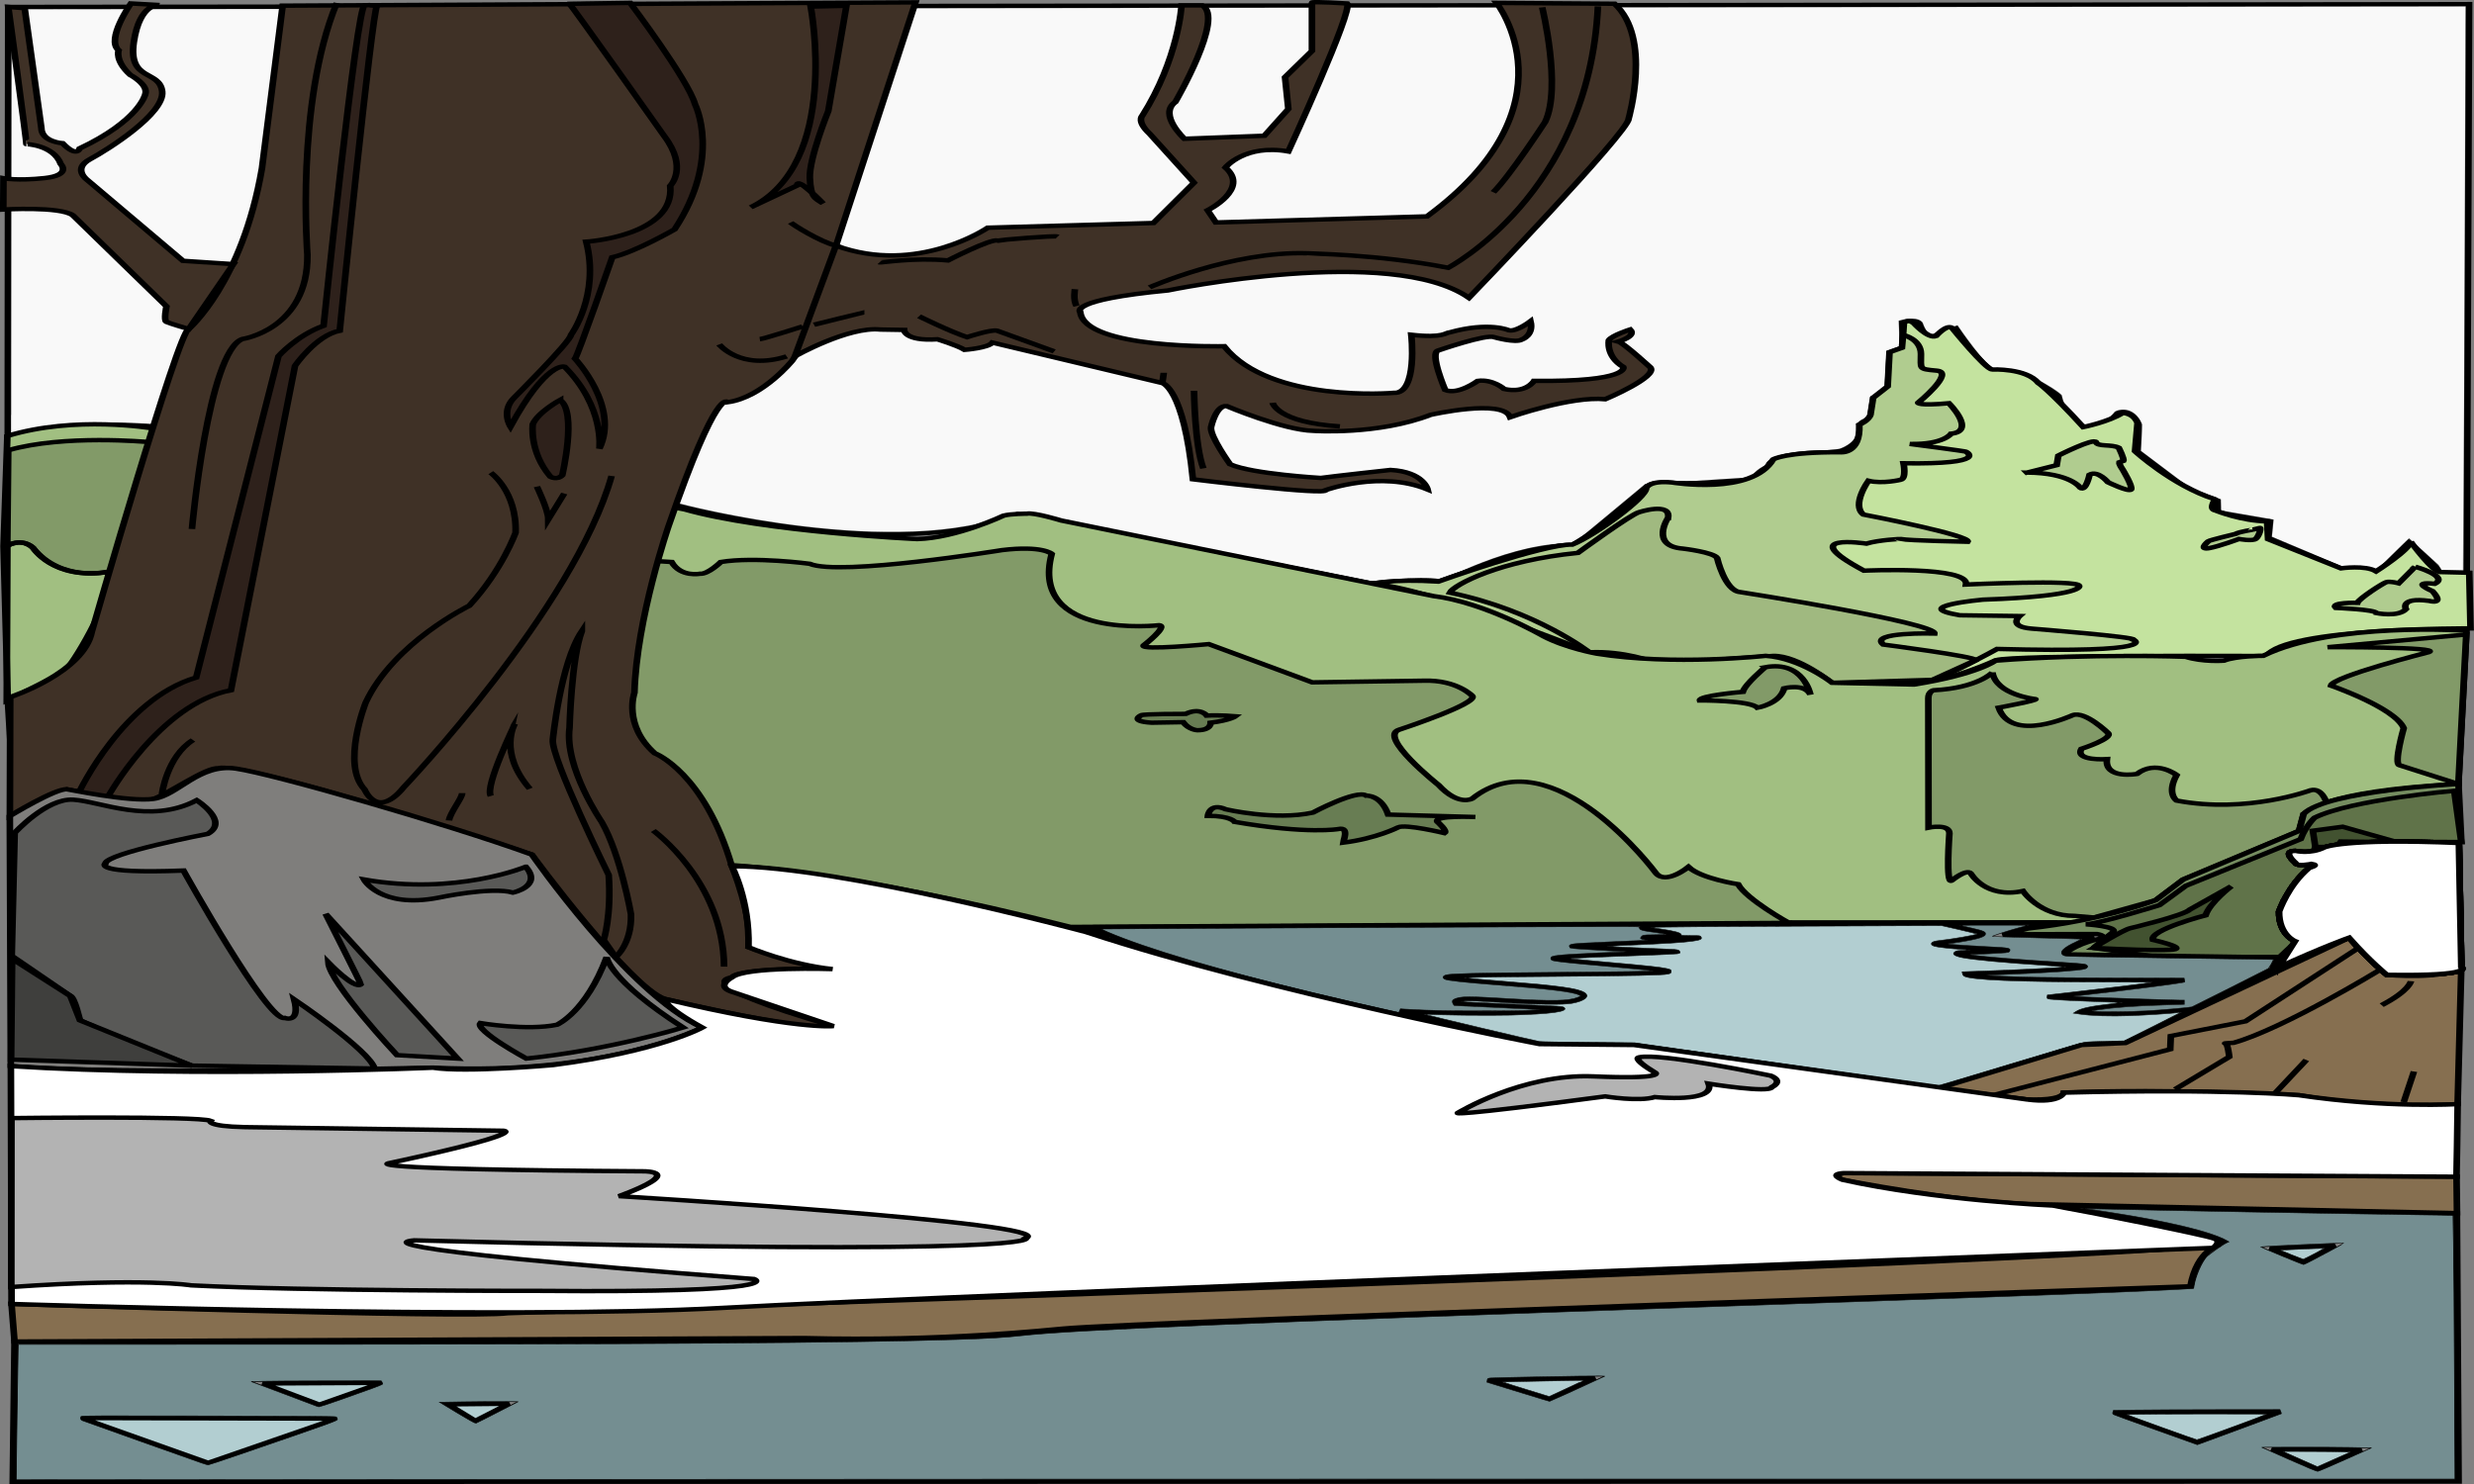 <?xml version="1.0" encoding="UTF-8"?>
<!-- Created with Inkscape (http://www.inkscape.org/) -->
<svg width="1200" height="720" version="1.1" xmlns="http://www.w3.org/2000/svg" xmlns:cc="http://creativecommons.org/ns#" xmlns:dc="http://purl.org/dc/elements/1.1/" xmlns:rdf="http://www.w3.org/1999/02/22-rdf-syntax-ns#">
 <rect width="100%" height="100%" fill="#808080" stroke="none"/>
 <g transform="matrix(12.14 0 0 8.102 -723.09 -458.53)" fill="#f9f9f9" stroke="#000">
  <path d="m59.892 57.012-0.018 25.737s1.771-0.972 5.533-0.659c0 0 15.534 2.031 21.273 4.793 0 0 8.748 3.473 13.543 0.496l14.139 4.151 2.728 0.05s3.01-2.481 5.407-2.315c0 0 2.05-2.53 2.861-3.555l4.283-0.413s0.083-1.273 3.44-1.687c0 0 0.843-0.38 0.777-1.24 0 0-0.05-0.496 0.248-0.579 0 0 0.413-0.38 0.331-1.323l0.711-0.777 0.033-1.902 0.413-0.38-0.033-1.521s0.513-0.232 0.695 0.066c0 0 0.182 1.025 0.628 0.744l0.827-0.446s1.058 2.398 1.521 2.563c0.463 0.165 0.959 0 1.125 0.165 0.165 0.165 1.141 0.876 1.455 1.323 0 0 0.149 1.455 0.976 1.819 0.827 0.364 1.373-0.794 1.373-0.794s0.529-0.413 0.86 0.695l-0.05 1.621 2.001 2.265 1.191 0.661v0.695l2.1 0.546-0.066 0.992 3.01 1.902 1.406 0.116 1.207-1.769 1.058 1.439 0.165 0.413h1.075l0.094-34.06z" stroke-width=".265px"/>
  <path d="m115.52 91.433-1.141-0.023-1.323-0.387c-0.728-0.213-1.896-0.556-2.596-0.763s-2.776-0.816-4.614-1.356-3.843-1.128-4.457-1.309c-0.614-0.181-1.138-0.328-1.165-0.328s-0.194 0.081-0.372 0.18c-0.822 0.458-1.851 0.768-3.088 0.93-0.545 0.071-2.015 0.1-2.676 0.051-1.797-0.131-3.644-0.483-5.589-1.063-0.934-0.279-1.58-0.508-2.05-0.727-0.915-0.426-2.455-0.968-3.704-1.304-0.246-0.066-0.588-0.164-0.761-0.216-0.774-0.237-3.3-0.836-5.143-1.219-2.185-0.455-5.352-1.027-7.716-1.394-3.112-0.483-3.681-0.553-4.752-0.583-1.509-0.042-2.872 0.125-3.964 0.487-0.216 0.071-0.4 0.13-0.409 0.13-0.019 0 0.012-25.366 0.031-25.385 0.007-0.007 5.682-0.02 12.612-0.03 12.364-0.017 21.608-0.035 34.477-0.068 13.989-0.036 50.936-0.089 50.952-0.073 0.019 0.019-0.043 25.92-0.074 30.676l-0.02 3.118-0.864-0.018-0.068-0.167c-0.037-0.092-0.328-0.52-0.645-0.951-0.453-0.615-0.586-0.775-0.616-0.742-0.021 0.023-0.307 0.436-0.635 0.919l-0.597 0.877-1.312-0.107-2.929-1.846 0.016-0.132c9e-3 -0.073 0.026-0.303 0.037-0.513l0.021-0.38-2.073-0.534-0.033-0.682-0.607-0.334-0.607-0.334-1.987-2.241 0.021-0.384c0.012-0.211 0.022-0.578 0.024-0.814 2e-3 -0.365-8e-3 -0.459-0.069-0.621-0.141-0.376-0.396-0.619-0.648-0.619-0.218 0-0.297 0.047-0.428 0.255-0.255 0.403-0.604 0.671-0.875 0.671-0.306 0-0.668-0.308-0.88-0.749-0.098-0.203-0.228-0.655-0.299-1.036-0.021-0.11-0.542-0.62-1.115-1.09-0.51-0.418-0.533-0.428-1.013-0.43-0.309-0.002-0.512-0.045-0.608-0.129-0.211-0.185-0.571-0.795-1.054-1.784-0.202-0.413-0.369-0.755-0.372-0.759-3e-3 -0.004-0.228 0.111-0.499 0.258s-0.523 0.261-0.559 0.256c-0.08-0.012-0.197-0.211-0.269-0.456-0.086-0.293-0.105-0.327-0.219-0.397-0.134-0.082-0.384-0.087-0.615-0.012l-0.167 0.054 0.039 1.559-0.41 0.368-0.02 0.96-0.02 0.96-0.705 0.77-4e-3 0.325c-5e-3 0.462-0.095 0.737-0.304 0.936-0.086 0.082-0.177 0.186-0.202 0.232-0.025 0.045-0.055 0.248-0.068 0.45-0.026 0.419-0.085 0.589-0.281 0.806-0.229 0.253-0.355 0.316-0.758 0.377-1.611 0.245-2.72 0.771-3.082 1.463-0.051 0.098-0.108 0.179-0.126 0.181-0.018 0.001-0.97 0.094-2.116 0.207l-2.083 0.204-0.557 0.695c-0.306 0.382-0.949 1.18-1.428 1.773l-0.871 1.078-0.425 0.02c-1.094 0.05-2.442 0.586-3.93 1.562-0.255 0.167-0.596 0.403-0.76 0.524-0.287 0.213-0.302 0.22-0.48 0.215-0.101-0.003-0.696-0.016-1.324-0.029z" opacity=".323" stroke-width=".033"/>
 </g>
 <g transform="matrix(12.14 0 0 8.102 -723.09 -458.53)" stroke="#000" stroke-width=".265px">
  <path d="m155.88 89.033s0.918 1.918 1.224 1.819l1.116 0.041 0.05 3.332s-7.433-0.058-8.152 1.654c0 0-10.087-0.083-10.807 0.248 0 0-1.852 1.273-2.745 1.166l-3.803 0.19s-1.174-1.687-2.646-1.579c0 0-3.117 0.455-4.729 0.207 0 0-0.223-0.397-2.315-0.455 0 0-5.564-3.729-8.751-4.114 0 0 1.965-0.343 2.75-0.137 0 0 4.322-2.389 5.298-2.157 0 0 2.679-2.431 2.977-3.423 0 0-0.025-0.289 0.637-0.331 0 0 2.877 0.157 3.266-0.099 0 0 0.604-0.149 0.992-0.984 0 0 0.091-0.81 2.869-0.728 0.025 0.017 0.876-0.066 0.752-1.654 0 0 0.504-0.364 0.446-0.595l0.107-1.017s0.537-0.389 0.579-0.678l0.074-2.05 0.496-0.265 0.066-1.472s0.124-0.281 0.389-0.017c0 0 0.587 0.976 0.893 0.785 0 0 0.413-0.703 0.637-0.496 0 0 1.348 2.497 1.612 2.497 0 0 1.356-0.091 1.836 0.802 0 0 0.422 0.389 1.802 2.646 0 0 1.017-0.306 1.571-0.843 0 0 0.43-0.008 0.595 0.595l-0.099 1.695s1.497 2.059 3.175 2.869c0.066-0.017-0.281 0.587 0.05 0.686 0.041 0.025 1.042 0.628 2.05 0.645l0.041 1.067 2.91 1.745s0.976-0.207 1.406 0.182c0 0 1.339-1.282 1.381-1.778" fill="#c4e39f"/>
  <g fill="#b0cc8f">
   <path d="m135.6 76.653s0.707 0.231 0.713 1.137c6e-3 0.906-0.117 0.9 0.631 1 0.748 0.099-0.743 1.923-0.743 1.923s-0.023 0.199 1.228 0.029c0 0 1.111 1.672 0.088 1.824 0 0-0.286 0.655-1.649 0.614 0 0 2.305 0.444 2.245 0.468 0 0 0.976 0.766-2.497 0.69 0 0 0.129 0.912-0.117 0.988 0 0-0.719 0.263-1.286 0.058 0 0-0.69 1.444-0.199 2.023 0 0 4.356 1.251 4.163 1.631 0 0-2.385-0.07-2.66-0.164 0-0.018-0.9 0.058-1.386 0.275 0 0-2.947-0.666-0.093 1.619 0 0 4.215-0.298 4.075 0.83 0 0 4.49-0.316 4.519 0.076 0 0 0.286 0.614-3.847 0.83 0 0-2.993 0.409-0.918 0.935l2.385 0.047s-0.491 0.637 0.491 0.754c0 0 4.239 0.503 4.052 0.661 0 0 1.286 0.819-5.437 0.555 0 0-2.146 1.777-2.596 1.847l-4.01 0.177s-1.222-1.713-2.646-1.579c0 0-4.1 0.485-4.729 0.207 0 0-0.774-0.556-2.315-0.455 0 0-6.537-3.96-8.701-4.094 0 0 0.817-0.311 2.669-0.137-2e-5 6e-6 4.183-2.243 5.353-2.216 0.851-0.503 2.973-2.803 2.952-3.384 0 0 0.102-0.469 1.031-0.335 0 0 3.198 0.807 4.046-1.386 0 0 0.491-0.445 2.687-0.421 0 0 0.806 0.132 0.752-1.654 0 0 0.368-0.232 0.446-0.595l0.107-1.017 0.579-0.678 0.074-2.05 0.496-0.265z"/>
   <path d="m140.55 84.895 1.187-0.446 0.066-0.575s1.443-1.087 1.505-0.798c0.062 0.289 0.616 0.103 0.909 0.331 0 0 0.226 0.674 0.183 0.785 0 0-0.084 0.041-0.157 0.083-0.021 0.124 0.125 0.426 0.125 0.426s0.422 1.034 0.339 1.207c-0.083 0.174-0.92-0.434-0.92-0.434s-0.405-0.732-0.736-0.455c0 0-0.153 1.046-0.372 0.785 0 0-0.393-0.897-2.129-0.91z"/>
   <path d="m149.59 88.306c0 0.015-0.544 0.117-0.713 0.263 0 0-1.023 0.365-1.082 0.438s-0.383 0.523 0.026 0.415c0.409-0.108 1.198-0.552 1.198-0.552s0.541 0.152 0.672-0.009c0.132-0.161 0.225-0.669 0.161-0.649-0.064 0.02-0.263 0.094-0.263 0.094z"/>
   <path d="m156.06 90.53-0.661 0.994s-0.345-0.14-0.491-0.07c-0.146 0.07-1.099 0.994-1.158 1.24 0 0-1.105-0.047-0.859 0.304 0 0 1.59 0.094 1.619 0.31 0 0 0.871 0.263 1.181-0.234 0 0-0.275-0.731 0.924-0.497 0 0 0.649 0.275 0.134-0.585 0 0-0.947-0.602 0.088-0.438 0.602-0.45-0.778-1.023-0.778-1.023z"/>
  </g>
  <path d="m126.21 87.595s-0.752 1.703 0.595 1.852c0 0 1.224 0.215 1.364 0.562 0 0 0.306 1.976 0.926 2.042 0 0 7.838 1.835 7.756 2.481 0 0-2.638-0.107-2.042 0.661 0 0 3.696 0.711 3.696 0.934l-1.736 1.179-4.01 0.177s-1.364-1.641-2.344-1.612c0 0-4.229 0.471-4.808 0.356 0 0-1.149-0.67-2.538-0.571 0 0-2.129-2.501-5.581-3.572 0.17-0.482 1.987-1.914 5.118-2.381 0 0 2.1-2.299 2.447-2.439 0 0 1.265-0.62 1.158 0.331z" fill="#a0b980"/>
  <path d="m158.11 94.365s-5.32-0.544-8.127 1.503c0 0-1.07 3e-6 -1.573 0.292 0 0-0.842 0.094-1.52-0.234 0 0-3.8-0.21-7.601 0.234 0 0-0.678 0.807-3.251 1.427l-3.274-0.105s-1.251-1.473-2.654-1.614c0 0-3.707 0.608-6.747-0.129 0 0-1.228-0.327-2.14-1.052 0 0-2.339-2.023-4.385-2.397l-14.874-4.525s-1.099-0.503-1.38-0.409c0 0-0.631 0-0.924 0.117 0 0-1.894 1.345-3.449 1.403 0 0-6.08-0.409-9.296-1.777 0 0-18.194-5.203-21.27-4.853 0 0-3.087-0.783-5.788 0.456l-0.152 6.607 0.164 9.074 0.337 8.208s28.279 1.703 28.972 1.819c0 0 8.825 1.276 12.323 3.426l41.056-6e-3 3.134-1.323 1.1-1.24 4.63-2.91 0.182-1.017s0.678-1.397 6.185-1.794z" fill="#a1bf81"/>
  <g fill="#829a68">
   <path d="m158.1 94.59-5.54 0.761s4.614-0.025 4.035 0.298c0 0-3.82 1.447-3.903 2.001 0 0 2.563 1.331 2.91 2.547 0 0-0.413 2.158-0.165 2.224l2.348 1.125z"/>
   <path d="m139.17 96.863s-0.587 0.934-2.356 1.067c0 0-0.207 0.066-0.207 0.48l8e-3 7.747s0.835-0.256 0.835 0.339c0 0-0.157 3.134 0.091 2.828 0 0 0.595-0.719 0.761-0.43 0 0 0.587 1.538 2.084 1.058 0 0 0.661 1.497 2.067 1.488l0.769 0.099 2.464-1.034 1.1-1.24 4.63-2.91 0.182-1.017 0.909-0.719s-0.182-0.868-0.62-0.703c0 0-2.547 1.422-5.358 0.62 0 0-0.413-0.413 0-1.53 0 0-0.819-0.943-1.587-0.066 0 0-1.298 0.339-1.199-0.885 0 0-1.306 0.124-1.017-0.62 0 0 1.29-0.62 1.058-0.951 0 0-0.918-1.348-1.414-1.058 0 0-2.447 1.695-2.952-0.455 0 0 1.612-0.446 1.464-0.513 0 0-1.563-0.248-1.712-1.596z"/>
   <path d="m130.09 96.552s-0.795 0.988-0.895 1.473c0 0-1.772 0.222-1.713 0.514 0 0 2.005-0.012 2.298 0.438 0 0 0.9-0.234 1.07-1.169 0 0 0.813-0.304 1.046 0.38 0 0-0.269-2.064-1.807-1.637z"/>
   <path d="m131.05 111.86c0 0.025-1.728-1.43-2.042-2.315 0 0-1.472-0.331-1.984-1.034 0 0-0.901 1.091-1.298 0.372 0 0-4.118-8.31-7.342-4.465 0 0-0.546 0.48-1.348-0.819 0 0-2.439-2.894-1.571-3.307 0 0 3.192-1.571 2.919-2.026 0 0-0.604-0.967-1.927-0.909l-4.465 0.099-4.134-2.29s-2.728 0.389-2.604 0.083c0 0 0.992-1.149 0.62-1.215 0 0-5.201 0.893-4.291-4.275 0 0-0.372-0.513-1.984-0.223 0 0-6.491 1.579-7.689 0.819 0 0-2.199-0.438-3.547-0.107 0 0-0.513 0.744-0.827 0.703 0 0-0.769 0.232-1.141-0.703l-2.125-0.19-18.81-6.995s-3.349-0.467-5.569 0.496l-0.037 5.713s0.571-0.496 1.025 0.124c0 0 0.802 1.96 2.977 1.447l24.689 17.537s4.641 0.246 13.79 3.723z"/>
  </g>
  <path d="m118.51 105.52s-1.678-0.111-1.52 0.281c0 0 0.427 0.55 0.286 0.684 0 0-1.561-0.561-1.853-0.345 0 0-0.854 0.666-2.204 0.918 0-0.029 0.281-0.976-0.175-0.819 0 0-1.21 0.333-4.151-0.427 0 0-0.146-0.362-1.07-0.362 0 0 0.059-0.824 0.713-0.392 0 0 1.959 0.69 3.479 0.199 0 0 1.754-1.409 2.134-1.017 0 0 0.596-0.053 0.877 1.134z" fill="#687d53"/>
  <path d="m106.83 99.841c0.243 0.465 0.57 0.482 0.57 0.482 0.555 6e-3 0.535-0.45 0.535-0.45 0.783-0.146 0.991-0.389 0.991-0.389s-0.643-0.082-1.146-0.038c0 0-0.257-0.52-0.848-0.102 0 0-1.736-0.003-1.777 0.085 0 0-0.497 0.362 0.424 0.444z" fill="#687d53"/>
  <path d="m59.857 89.273-0.025 9.269s2.05-1.439 2.398-1.918c0.347-0.48 2.067-4.837 1.629-5.779 0 0-1.877 0.612-2.977-1.447 0 0-0.397-0.628-1.025-0.124z" fill="none"/>
  <path d="m157.79 103.54s-5.316 0.413-6.185 1.794l-0.182 1.017-4.63 2.91-1.1 1.24s-2.1 1.215-5.101 1.695l-0.91 0.347 3.655-0.017s0.413 0.091 0.165 0.273c0 0-0.934 0.248-1.447 0.926 0 0-0.281 0.306 1.927 0.165h6.673l0.637-0.893-0.571-1.091 0.083-1.389 1.091-1.836s-0.041-0.372-0.083-0.372c-0.041 0-0.496-0.041-0.496-0.041l-0.025-0.637 0.686-8e-3 0.099-0.306 0.868-0.017 0.149-0.314 4.812 0.025z" fill="#758d60"/>
  <path d="m157.62 103.95s-4.093 0.521-5.581 1.612c0 0-0.356 0.488-0.554 1.282l-4.589 2.795-1.058 1.158s-2.315 1.083-2.935 1.149c0 0 1.29 0.124 1.091 0.455 0 0-0.81 0.943-0.785 0.959l2.728 0.571 4.713-0.033 0.637-0.893-0.571-1.091 0.083-1.389 1.091-1.836-0.058-0.289-0.521-0.124-0.025-0.637 0.686-8e-3 0.099-0.306 0.868-0.017 0.149-0.314 4.812 0.025z" fill="#607349"/>
  <g fill="#425230">
   <path d="m148.71 109.67s-0.852 0.967-1.025 1.736c0 0-2.249 0.876-2.108 1.472 0 0 1.215 0.405 0.885 0.562 0 0-0.24 0.149-3.249-0.083 0 0 1.167-1.076 1.472-1.182 0 0 2.166-0.769 2.373-1.116z"/>
   <path d="m151.97 106.34 0.101 0.978 0.868-0.017 0.149-0.314 2.257 0.041-2.185-0.926z"/>
  </g>
 </g>
 <g transform="matrix(12.14 0 0 8.102 -723.09 -458.53)" stroke="#000" stroke-width=".265px">
  <path d="m86.111 116.41c6.658 2.274 6.745 1.63 6.745 1.63-5.945-2.595-4.057-2.912-4.057-2.912 0.3-0.628 4.028-0.502 4.028-0.502-1.344-0.221-3.359-1.31-3.359-1.31 0.175-1.812-0.664-4.847-0.664-4.847-1.101-5.633-3.083-6.769-3.083-6.769-1.273-1.687-0.81-3.622-0.81-3.622 0.083-4.448 1.373-10.021 1.373-10.021 1.951-8.467 2.348-7.375 2.348-7.375 1.389-0.281 2.58-2.481 2.58-2.481 0.926-1.852 1.786-7.045 1.786-7.045l3.142-14.42-25.284 0.198-0.827 9.74c-0.794 6.879-2.927 9.624-2.927 9.624-0.38-0.033-3.87 18.124-3.87 18.124-0.322 2.473-3.262 3.917-3.262 3.917l-0.013 7.123 2.287-1.598s2.791 0.877 3.386 0.612c0.595-0.265 2.216-2.001 2.662-1.869 0 0 0.319-0.805 12.52 5.162 0 0 3.905 7.935 5.3 8.638" fill="#3f3126"/>
  <path d="m91.323 77.931s2.128-1.801 3.414-1.602l0.947 0.023s0.012 0.69 1.333 0.561c0 0 0.795 0.362 1.087 0.631 0 0 0.935-0.105 1.111-0.433l6.782 2.421s0.854 0.21 1.228 5.765c0 0 5.391 0.994 5.309 0.643 0 0 2.198-1.181 4.069-0.035 0 0-0.164-1.064-1.485-1.169 0 0-2.292 0.374-2.783 0.479 0 0-2.748-0.234-3.625-0.819 0 0-0.819-1.696-0.76-2.222 0 0 0.187-1.321 0.62-1.263 0 0 2.28 1.45 3.473 1.485 0 0 2.572 0.269 4.677-0.959 0 0 2.888-0.982 3.18 0.14 0 0 2.409-1.274 3.8-1.076 0 0 2.116-1.333 1.801-1.906 0 0-1.064-1.462-1.274-1.544 0 0 0.737-0.316 0.468-0.725 0 0-0.722 0.347-0.85 0.637 0 0-0.141 0.963 0.579 1.612 0 0 0.256 0.889-3.568 0.827 0 0-0.314 0.773-1.199 0.484 0 0-0.451-0.604-1.05-0.484 0 0-0.785 0.856-1.302 0.546 0 0-0.641-2.228-0.281-2.365 0 0 1.914-0.992 2.232-0.798 0 0 0.872 0.372 1.108 0.145 0 0 0.488-0.248 0.351-1.095 0 0-0.566 0.641-0.868 0.537 0 0-0.773-0.537-2.356 0.124-0.165 0-0.232 0.364-1.542 0.145 0 0 0.273 3.559-0.699 3.477 0 0-4.936 0.633-6.78-2.791 0 0-5.577 0.19-5.746-2.046 0 0-0.521-0.715 3.502-1.294 0 0 8.911-2.764 12.027 0.44 0 0 6.378-9.936 6.378-10.713 0 0 0.943-4.878-0.562-6.896l-4.713-0.05s3.258 6.168-2.778 12.783l-8.434 0.364-0.331-0.728s1.703-1.273 0.711-2.563c0 0 0.777-1.422 2.514-0.959 0 0 2.596-8.45 2.348-8.864 0 0-1.406-0.132-1.406-0.05v2.894l-1.075 1.571 0.132 1.902-0.959 1.604-3.192 0.182s-1.058-1.455-0.364-2.199c0 0 1.984-5.093 1.075-5.788h-0.827s-0.116 3.192-1.571 6.615c0 0-0.232 0.331 0.298 1.075l1.769 2.927-1.621 2.414-6.615 0.281s-2.811 2.861-6.069 1.075z" fill="#3f3126"/>
  <g fill="none">
   <path d="m102.51 73.911s-0.079 0.645 0.066 1.009"/>
   <path d="m105.49 73.803s3.299-2.183 6.3-2.042c0.041 0.025 2.786 0.041 5.631 0.868 0 0 5.622-4.382 5.986-15.652"/>
   <path d="m121.18 57.035s0.783 4.794 0.117 6.864c0 0-1.427 3.274-2.07 4.21"/>
   <path d="m94.702 72.307c0.047 0.035 1.356-0.304 2.736-0.117 0 0 1.696-1.31 1.988-1.193 0.035-0.023 2.28-0.316 2.397-0.234"/>
   <path d="m96.281 75.534s1.216 0.9 1.918 1.251c0 0 0.971-0.479 1.204-0.386l2.28 1.24"/>
   <path d="m110.41 80.715s0.165 1.174 2.687 1.414"/>
   <path d="m107.27 79.996s0.025 3.299 0.372 4.647"/>
   <path d="m106.06 78.919c0 0.053-0.059 0.614-0.059 0.614"/>
   <path d="m92.086 76.04s1.993-0.744 2.013-0.744"/>
  </g>
  <path d="m68.884 72.412-2.011-0.199-3.812-4.829s-0.631-0.666 0.094-1.251c0.725-0.585 2.993-2.736 2.888-4.058-0.105-1.321-1.368-0.585-1.134-2.958 0.234-2.374 1.017-2.222 1.017-2.222l-1.134-0.094s-1.006 2.14-0.491 2.806c0 0-0.158 0.62 0.468 1.479 0 0 0.743 0.579 0.596 1.163 0 0-0.24 1.555-2.619 3.233 0 0-0.099 0.579-0.684-0.31 0 0-0.848-0.082-0.848-0.93l-0.666-7.156-0.655-0.076s0.748 8.214 0.725 8.214c-0.023 0 1.082 0.041 1.374 1.198 0 0 0.438 0.661-0.643 0.836-1.082 0.175-1.649 0.012-1.649 0.012l-0.006 1.871s2.263-0.199 2.777 0.345l3.742 5.455s-0.117 0.842 0 0.93 0.888 0.427 0.888 0.427z" fill="#3f3126"/>
  <path d="m89.557 69.009c3.602-2.572 2.397-12.02 2.397-12.02l1.427-0.047-0.725 6.303s-0.772 2.841-0.737 4.011 0.21 1.204 0.526 1.52c0 0-1.064-1.66-1.029-1.076z" fill="#2e211b"/>
  <path d="m82.225 56.825c0.14 0 2.514-0.058 2.514-0.058s2.327 4.619 2.596 6.08c0 0 1.076 3.18-0.819 7.484 0 0-1.567 1.356-2.491 1.672 0 0-1.368 5.858-1.485 6.069 0 0 1.789 2.853 0.971 5.391 0 0 0.222-2.479-1.391-4.911 0 0-0.725-0.351-2.163 3.59 0 0-0.386-0.924 0.14-1.719 0 0 2.257-3.368 2.28-3.777 0 0 1.158-2.362 0.608-5.578 0 0 3.555-0.339 3.356-3.344 0 0 0.725-1.064-0.234-2.97 0 0-3.73-7.904-3.812-7.963" fill="#2e211b"/>
  <g fill="none">
   <path d="m89.92 76.904c0.157-0.017 1.712-0.761 1.712-0.761"/>
   <path d="m91.152 69.917c0.083 0.124 1.158 1.149 1.811 1.389"/>
   <path d="m88.299 77.218s0.843 1.587 2.695 0.719"/>
  </g>
  <path d="m81.941 80.55s-0.885 0.728-1.091 1.447c0 0-0.153 1.637 0.703 3.146 0 0 0.269 0.232 0.475-0.091 0 0 0.599-3.795-0.087-4.502z" fill="#2e211b"/>
  <g fill="none">
   <path d="m81.015 85.734s0.455 1.406 0.455 1.96l0.637-1.546"/>
   <path d="m79.171 84.899s1.042 1.108 0.992 3.588c0 0-0.529 2.232-1.852 4.382 0 0-3.01 2.199-4.134 5.788 0 0-0.992 3.721-0.05 5.209 0 0 0.496 1.835 1.571-0.132 0 0 6.813-10.749 8.301-18.637"/>
   <path d="m79.174 104.26c-0.257-0.585 0.959-4.268 0.959-4.326 0 0-0.678 1.684 0.596 3.894"/>
   <path d="m78.028 104.09c0 0.292-0.479 1.169-0.526 1.637"/>
   <path d="m85.663 106.33s2.806 3.04 2.83 8.15"/>
   <path d="m82.809 94.391c-0.86 1.935-1.158 6.499-1.158 6.499-0.083 1.075 2.232 8.103 2.232 8.103 0.116 2.431-0.198 3.886-0.198 3.886l0.481 1.032s0.643-0.807 0.608-2.561c0 0-0.409-3.543-1.169-5.531 0 0-1.497-3.251-1.286-5.648 0 0 0.069-4.135 0.49-5.78z"/>
   <path d="m66.033 104.15s0.19-2.249 1.24-3.241"/>
  </g>
  <path d="m74.13 56.911c-0.307-0.048-1.639 19.191-1.639 19.191-1.075 0.579-1.802 1.819-1.802 1.819l-3.289 19.245c-2.923 1.298-4.677 6.864-4.677 6.864l1.134 0.327s2.07-5.613 4.934-6.431l2.559-19.426s0.843-1.835 1.786-2.1c0 0 1.291-19.137 1.49-19.467-0.255 0.005-0.314-0.033-0.314-0.033z" fill="#2e211b"/>
  <path d="m67.232 88.273s0.645-10.633 2.017-11.377c0 0 2.629-0.579 2.596-5.044 0 0-0.48-9.079 1.174-15.081" fill="none"/>
 </g>
 <g transform="matrix(12.14 0 0 8.102 -723.09 -458.53)" stroke="#000" stroke-width=".265px">
  <path d="m59.955 105.46s1.843-1.68 2.287-1.598c0.058 0 2.479 0.772 3.449 0.573 0.971-0.199 1.812-2.14 3.309-1.812s8.396 3.297 11.81 5.145c0 0 3.872 8.365 6.806 10.356 0 0-3.782 2.91-10.761 2.404 0 0-12.794 0.457-16.861-0.095z" fill="#7f7e7c"/>
  <g fill="#595957">
   <path d="m60.149 106.47s1.263-2.081 2.339-1.988c1.076 0.093 3.064 1.508 4.934 0.035 0 0 1.321 1.251 0.444 2.011 0 0-4.058 1.158-4.093 1.777 0 0-0.538 0.631 3.122 0.421 0 0 3.379 9.121 4.046 8.828 0 0 0.631 0.351 0.374-1.111 0 0 3.017 3.052 3.216 4.139l-7.308-0.175s-2.888-1.602-4.467-2.713c0 0-0.21-1.403-0.386-1.462l-2.339-2.397z"/>
   <path d="m75.426 119.78s-2.679-4.275-2.745-5.54c0 0 1.067 1.645 1.298 1.298 0-0.058-1.406-4.217-1.406-4.217l5.275 8.665z"/>
   <path d="m78.758 117.86s1.869 0.471 3.059 0.099c0 0 1.166-0.769 1.984-4.051 0 0 0.074 1.339 3.051 4.217 0 0-2.91 1.339-6.259 1.86 0 0-2.084-1.695-1.835-2.125z"/>
   <path d="m80.569 108.5s-2.786 1.736-6.466 0.761c0 0 0.637 1.769 2.977 1.091 0 0 2.108-0.678 2.977-0.306 0 0 1.191-0.38 0.513-1.546z"/>
  </g>
  <path d="m60.047 114.01 2.324 2.226 0.386 1.462 4.467 2.713-7.218-0.364z" fill="#3f3f3d"/>
 </g>
 <g stroke="#000">
  <g transform="matrix(12.14 0 0 8.102 -723.09 -458.53)">
   <g stroke-width=".265px">
    <g fill="#b2ced1">
     <path d="m62.827 141.51 5.051 2.689 5.122-2.654z"/>
     <path d="m70.065 139.44 2.257 1.274 2.479-1.31z"/>
     <path d="m77.466 140.69 1.087 0.994 1.345-1.029z"/>
    </g>
    <g fill="none">
     <path d="m123.28 139.12-1.812 1.251-2.455-1.134z"/>
     <path d="m144.02 141.17 6.63-0.035-3.297 1.836z"/>
     <path d="m150.34 143.38 3.566 0.035-1.754 1.169z"/>
     <path d="m150.26 131.36 1.345 0.819 1.251-0.994z"/>
     <path d="m125.54 112s-0.685 0.155-0.135 0.249c0.55 0.093 1.473 0.304 1.134 0.386-0.339 0.082-1.929 0.059-1.134 0.117 0.795 0.059 2.713-0.129 1.777 0.082-0.935 0.21-5.472 0.351-4.724 0.444 0.748 0.093 2.935 0.234 4.022 0.292 1.087 0.059-5.765 0.234-4.736 0.468s5.893 0.678 4.093 0.819-9.717 0.012-8.349 0.327c1.368 0.316 6.162 0.514 5.227 1.216-0.935 0.702-5.437-0.503-4.97 0.292 0 0 4.027 0.266 4.21 0.292 0.227 0.033-1.251 0.538-6.455 0.152l5.573 1.98 3.775 0.054 12.177 2.589 5.696-2.589 1.754-0.117 2.889-2.067s-3.144 0.57-4.713 0.207c0 0 0.529-0.496 4.167-0.579 0 0-5.632-0.237-5.374-0.331 0 0 4.564-0.752 5.374-1.009 0 0-8.739 0.124-8.739-0.372 0 0 5.746-0.265 4.63-0.496 0 0-5.515-0.438-4.92-0.769 0 0 2.629-0.091 1.819-0.19 0 0-3.026-0.174-2.745-0.372 0 0 2.315-0.38 1.836-0.653l-1.53-0.521-10.521 0.045z"/>
    </g>
    <path d="m60.143 136.93s37.089 0.236 40.16-0.472c3.071-0.709 44.223-2.457 46.775-2.835 0 0-0.103-1.672 1.317-2.674 0 0-1.641-1.384-8.657-2.337 0 0-1.205 0.213 17.988 0.631l0.067 16.07-97.72 0.017z" fill-opacity="0"/>
    <path d="m141.76 111.84s-0.869 0.067-2.172 0.735l3.625 0.134s-1.52 0.819-1.069 1.036l8.469 0.184s-0.217 0.418-0.251 0.702l-5.88 4.427s-1.503-0.017-1.754 0.117l-5.696 2.589-12.177-2.589-3.775-0.054s-13.737-3.93-17.868-7.008z" fill="none"/>
   </g>
   <g stroke-width=".033">
    <path d="m115.36 117.2c-0.579-0.186-2.483-0.845-3.385-1.171-3.743-1.354-6.604-2.625-8.169-3.63-0.134-0.086-0.236-0.163-0.227-0.172 0.016-0.016 17.868-0.144 20.24-0.145 1.211-5.3e-4 1.248 1e-3 1.248 0.063 0 0.142 0.085 0.179 0.711 0.306 0.427 0.087 0.384 0.116-0.182 0.123-0.373 5e-3 -0.398 0.012-0.461 0.131-0.048 0.092-0.026 0.12 0.13 0.165 0.103 0.029 0.106 0.033 0.029 0.036-0.231 8e-3 -2.176 0.139-2.526 0.171-0.429 0.038-0.532 0.082-0.492 0.21 0.012 0.038 0.025 0.073 0.029 0.078 0.023 0.027 0.49 0.078 1.272 0.139 0.794 0.062 1.092 0.099 0.793 0.1-0.178 1.9e-4 -1.595 0.095-2.015 0.135-0.44 0.042-0.669 0.081-0.762 0.13-0.076 0.04-0.087 0.172-0.019 0.228 0.068 0.057 0.406 0.119 1.343 0.248 0.464 0.064 1.238 0.17 1.72 0.237 0.482 0.066 0.897 0.132 0.923 0.146 0.062 0.034-1.085 0.061-4.297 0.101-2.679 0.033-3.678 0.069-3.899 0.142-0.157 0.051-0.185 0.188-0.055 0.272 0.11 0.072 0.772 0.181 1.887 0.311 2.287 0.267 3.226 0.436 3.46 0.626l0.076 0.062-0.115 0.07c-0.37 0.227-1.01 0.247-2.777 0.087-1.204-0.109-1.544-0.128-1.798-0.101-0.247 0.026-0.429 0.126-0.446 0.246-0.011 0.078 0.052 0.268 0.089 0.269 0.154 2e-3 3.358 0.233 3.368 0.244 0.077 0.077-3.458 0.098-4.554 0.028-0.355-0.023-0.72-0.05-0.812-0.06l-0.167-0.019-0.031 0.114c-0.03 0.109-0.036 0.113-0.131 0.082z" fill="#748e91"/>
    <path d="m143.21 117.15c-0.051-0.02-0.012-0.038 0.165-0.078 0.667-0.151 1.433-0.237 2.621-0.294l0.835-0.04v-0.251l-0.19-5.3e-4c-0.208-5.3e-4 -2.387-0.106-3.512-0.169-0.407-0.023-0.682-0.051-0.645-0.066 0.035-0.014 0.421-0.086 0.858-0.16 1.46-0.248 3.404-0.627 3.491-0.68 0.01-6e-3 0.013-0.062 5e-3 -0.125l-0.013-0.114-3.015-0.019c-2.737-0.018-3.299-0.031-4.47-0.108-0.498-0.033-0.356-0.064 0.496-0.111 1.526-0.083 2.844-0.222 3.032-0.319 0.129-0.067 0.131-0.217 2e-3 -0.276-0.05-0.023-0.485-0.078-0.967-0.122-1.563-0.143-3.023-0.319-3.454-0.418l-0.168-0.038 0.364-0.025c0.634-0.044 1.09-0.088 1.146-0.11 0.03-0.011 0.061-0.057 0.069-0.1 0.03-0.156-0.045-0.178-0.772-0.231-0.731-0.053-1.657-0.144-1.678-0.165-7e-3 -7e-3 0.022-0.021 0.065-0.03 0.975-0.218 1.363-0.365 1.405-0.536 0.04-0.161-0.052-0.227-0.557-0.398l-0.473-0.16 0.686-9e-3c0.377-5e-3 0.993-5e-3 1.368 0l0.682 9e-3 -0.36 0.145c-0.416 0.168-1.085 0.496-1.061 0.52 9e-3 9e-3 0.796 0.045 1.748 0.081 0.952 0.035 1.754 0.068 1.781 0.073 0.028 5e-3 -0.043 0.072-0.165 0.155-0.534 0.364-0.71 0.642-0.521 0.82 0.075 0.07 0.095 0.071 4.225 0.159 2.283 0.049 4.153 0.091 4.157 0.094 0.025 0.018-0.158 0.498-0.209 0.546-0.061 0.058-2.971 2.251-3.041 2.292-0.06 0.035-1.193 0.185-1.801 0.238-0.601 0.053-2.017 0.066-2.133 0.02z" fill="#748e91"/>
    <path d="m145.94 142.06-1.385-0.751 1.319-0.024c0.726-0.013 1.981-0.021 2.79-0.017l1.471 8e-3 -1.381 0.769c-0.759 0.423-1.392 0.768-1.405 0.767-0.013-7.9e-4 -0.648-0.339-1.41-0.752z" fill="#87a5a8" opacity=".518"/>
   </g>
   <g fill="#b2ced1" stroke-width=".033">
    <path d="m145.91 142.06-1.378-0.749 0.353-0.021c0.194-0.011 1.454-0.022 2.8-0.024 2.061-3e-3 2.438 4e-3 2.389 0.042-0.131 0.099-2.695 1.507-2.738 1.504-0.026-2e-3 -0.667-0.341-1.425-0.752z"/>
    <path d="m151.46 143.97-0.691-0.46 1.075 3e-3c0.591 2e-3 1.196 0.013 1.345 0.025l0.27 0.021-0.654 0.435-0.654 0.435z"/>
    <path d="m151.11 131.73-0.446-0.273 0.81-0.058c0.446-0.032 0.844-0.054 0.886-0.05 0.061 6e-3 -2e-3 0.069-0.324 0.322-0.22 0.173-0.418 0.318-0.44 0.323-0.022 5e-3 -0.24-0.114-0.486-0.264z"/>
    <path d="m120.52 139.79c-0.863-0.399-0.93-0.436-0.809-0.445 0.204-0.015 3.107-0.096 3.119-0.087 6e-3 4e-3 -0.21 0.16-0.48 0.347-0.27 0.187-0.58 0.402-0.69 0.48l-0.2 0.14z"/>
    <path d="m131.68 120.49c-2.892-0.616-5.609-1.195-6.038-1.286l-0.78-0.166-1.833-0.021c-1.018-0.012-1.892-0.036-1.965-0.054-0.213-0.053-4.528-1.587-4.564-1.623-0.022-0.022 6e-3 -0.026 0.083-0.013 0.315 0.054 2.5 0.091 3.326 0.057 1.649-0.069 2.312-0.206 2.153-0.445-0.038-0.057-0.094-0.074-0.307-0.093-0.246-0.022-3.574-0.254-3.75-0.261-0.067-3e-3 -0.061-9e-3 0.034-0.034 0.145-0.038 0.527-0.017 1.703 0.094 1.174 0.11 2.295 0.125 2.627 0.033 0.522-0.143 0.733-0.425 0.49-0.654-0.263-0.248-1.046-0.409-3.299-0.676-0.7-0.083-1.325-0.163-1.389-0.177-0.205-0.046 0.614-0.07 3.638-0.105 3.026-0.035 4.179-0.072 4.389-0.141 0.113-0.037 0.125-0.052 0.125-0.157 0-0.111-8e-3 -0.118-0.179-0.175-0.254-0.084-0.73-0.161-2.307-0.371-0.761-0.102-1.421-0.196-1.466-0.21-0.061-0.019-8e-3 -0.032 0.198-0.047 0.474-0.036 1.817-0.117 2.877-0.173 0.555-0.029 1.063-0.067 1.129-0.084 0.103-0.026 0.118-0.042 0.103-0.105-0.033-0.135-0.069-0.148-0.464-0.171-0.213-0.012-0.819-0.051-1.347-0.086-0.528-0.035-0.98-0.064-1.006-0.064-0.026-4e-5 -0.04-7e-3 -0.031-0.016 9e-3 -9e-3 0.357-0.039 0.774-0.067 1.616-0.108 2.138-0.157 2.558-0.239 0.327-0.063 0.419-0.129 0.361-0.257-0.037-0.082-0.044-0.083-0.413-0.083-0.292 0-0.375-0.01-0.375-0.044 0-0.121-0.258-0.23-0.847-0.357l-0.361-0.078 0.215-0.023c0.118-0.013 2.73-0.04 5.803-0.06l5.588-0.036 0.704 0.241c0.387 0.132 0.704 0.252 0.704 0.265 0 0.055-1.029 0.321-1.576 0.407-0.257 0.041-0.317 0.24-0.099 0.331 0.127 0.052 0.637 0.139 0.997 0.17 0.376 0.032 0.454 0.074 0.141 0.077-0.21 2e-3 -0.268 0.014-0.322 0.068-0.14 0.14-0.042 0.263 0.288 0.362 0.445 0.133 1.701 0.307 3.383 0.47 0.596 0.058 0.746 0.081 0.645 0.1-0.262 0.049-2.166 0.184-3.555 0.252l-0.48 0.024 0.011 0.099c6e-3 0.055 0.033 0.124 0.059 0.153 0.21 0.235 2.152 0.358 5.649 0.359 1.04 1.9e-4 1.837 0.013 1.819 0.029-0.03 0.028-1.661 0.327-3.322 0.611l-0.81 0.138-0.011 0.095c-6e-3 0.052 2e-3 0.108 0.018 0.124 0.047 0.047 0.486 0.089 1.671 0.16 0.614 0.037 1.165 0.068 1.224 0.07 0.059 2e-3 -0.094 0.038-0.339 0.08-0.84 0.144-1.22 0.266-1.415 0.455l-0.109 0.105 0.258 0.057c0.46 0.102 1.219 0.138 2.003 0.095 0.638-0.035 1.679-0.136 1.925-0.187 0.088-0.018 0.093-0.015 0.05 0.029-0.027 0.027-0.536 0.413-1.131 0.858l-1.081 0.809-0.705 0.021c-0.388 0.012-0.775 0.036-0.861 0.053-0.086 0.018-1.434 0.613-2.997 1.323s-2.861 1.29-2.887 1.288c-0.025-1e-3 -2.413-0.507-5.305-1.123z"/>
    <path d="m131.68 120.49c-2.892-0.616-5.609-1.195-6.038-1.286l-0.78-0.166-1.833-0.021c-1.018-0.012-1.892-0.036-1.965-0.054-0.213-0.053-4.528-1.587-4.564-1.623-0.022-0.022 6e-3 -0.026 0.083-0.013 0.315 0.054 2.5 0.091 3.326 0.057 1.649-0.069 2.312-0.206 2.153-0.445-0.038-0.057-0.094-0.074-0.307-0.093-0.246-0.022-3.574-0.254-3.75-0.261-0.067-3e-3 -0.061-9e-3 0.034-0.034 0.145-0.038 0.527-0.017 1.703 0.094 1.174 0.11 2.295 0.125 2.627 0.033 0.522-0.143 0.733-0.425 0.49-0.654-0.263-0.248-1.046-0.409-3.299-0.676-0.7-0.083-1.325-0.163-1.389-0.177-0.205-0.046 0.614-0.07 3.638-0.105 3.026-0.035 4.179-0.072 4.389-0.141 0.113-0.037 0.125-0.052 0.125-0.157 0-0.111-8e-3 -0.118-0.179-0.175-0.254-0.084-0.73-0.161-2.307-0.371-0.761-0.102-1.421-0.196-1.466-0.21-0.061-0.019-8e-3 -0.032 0.198-0.047 0.474-0.036 1.817-0.117 2.877-0.173 0.555-0.029 1.063-0.067 1.129-0.084 0.103-0.026 0.118-0.042 0.103-0.105-0.033-0.135-0.069-0.148-0.464-0.171-0.213-0.012-0.819-0.051-1.347-0.086-0.528-0.035-0.98-0.064-1.006-0.064-0.026-4e-5 -0.04-7e-3 -0.031-0.016 9e-3 -9e-3 0.357-0.039 0.774-0.067 1.616-0.108 2.138-0.157 2.558-0.239 0.327-0.063 0.419-0.129 0.361-0.257-0.037-0.082-0.044-0.083-0.413-0.083-0.292 0-0.375-0.01-0.375-0.044 0-0.121-0.258-0.23-0.847-0.357l-0.361-0.078 0.215-0.023c0.118-0.013 2.73-0.04 5.803-0.06l5.588-0.036 0.704 0.241c0.387 0.132 0.704 0.252 0.704 0.265 0 0.055-1.029 0.321-1.576 0.407-0.257 0.041-0.317 0.24-0.099 0.331 0.127 0.052 0.637 0.139 0.997 0.17 0.376 0.032 0.454 0.074 0.141 0.077-0.21 2e-3 -0.268 0.014-0.322 0.068-0.14 0.14-0.042 0.263 0.288 0.362 0.445 0.133 1.701 0.307 3.383 0.47 0.596 0.058 0.746 0.081 0.645 0.1-0.262 0.049-2.166 0.184-3.555 0.252l-0.48 0.024 0.011 0.099c6e-3 0.055 0.033 0.124 0.059 0.153 0.21 0.235 2.152 0.358 5.649 0.359 1.04 1.9e-4 1.837 0.013 1.819 0.029-0.03 0.028-1.661 0.327-3.322 0.611l-0.81 0.138-0.011 0.095c-6e-3 0.052 2e-3 0.108 0.018 0.124 0.047 0.047 0.486 0.089 1.671 0.16 0.614 0.037 1.165 0.068 1.224 0.07 0.059 2e-3 -0.094 0.038-0.339 0.08-0.84 0.144-1.22 0.266-1.415 0.455l-0.109 0.105 0.258 0.057c0.46 0.102 1.219 0.138 2.003 0.095 0.638-0.035 1.679-0.136 1.925-0.187 0.088-0.018 0.093-0.015 0.05 0.029-0.027 0.027-0.536 0.413-1.131 0.858l-1.081 0.809-0.705 0.021c-0.388 0.012-0.775 0.036-0.861 0.053-0.086 0.018-1.434 0.613-2.997 1.323s-2.861 1.29-2.887 1.288c-0.025-1e-3 -2.413-0.507-5.305-1.123z"/>
   </g>
   <path d="m60.211 143.88c0.006-0.729 0.02-2.554 0.033-4.057l0.022-2.732 10.91-2e-3c10.482-2e-3 12.578-0.011 18.146-0.081 5.318-0.066 8.735-0.175 10.276-0.326 0.188-0.018 0.546-0.069 0.797-0.113 1.037-0.181 3.726-0.4 8.341-0.682 0.742-0.045 1.701-0.104 2.13-0.131 2.411-0.149 9.786-0.547 16.845-0.91 1.574-0.081 3.279-0.169 3.789-0.196 0.51-0.027 2.471-0.13 4.358-0.228 6.423-0.334 9.329-0.502 10.667-0.619 0.295-0.026 0.567-0.047 0.605-0.047 0.061-2.7e-4 0.071-0.025 0.09-0.22 0.051-0.53 0.26-1.26 0.467-1.634 0.111-0.201 0.569-0.695 0.806-0.871l0.098-0.072-0.098-0.083c-0.641-0.544-2.606-1.228-5.046-1.755-0.369-0.08-0.68-0.154-0.69-0.164-0.01-0.01 0.091-0.01 0.225 2.6e-4 0.613 0.048 6.444 0.219 11.089 0.325 1.154 0.026 2.421 0.058 2.817 0.069l0.72 0.021 0.021 6.72c0.011 3.696 0.024 7.254 0.028 7.907l7e-3 1.187-97.462 0.016zm93.028 0.132c0.581-0.388 1.053-0.708 1.049-0.711-4e-3 -3e-3 -0.988-0.016-2.186-0.028l-2.179-0.022 1.1 0.733c0.605 0.403 1.113 0.733 1.13 0.733s0.505-0.317 1.086-0.705zm-82.761-1.021 2.578-1.336-0.029-0.1c-0.016-0.055-0.038-0.109-0.049-0.12-0.011-0.011-2.3-0.025-5.087-0.03l-5.067-0.01-0.022 0.102c-0.012 0.056-0.013 0.112-7.94e-4 0.124 0.033 0.033 5.037 2.702 5.07 2.704 0.016 7.9e-4 1.189-0.6 2.607-1.334zm78.581-0.826 1.634-0.91-0.018-0.11c-0.01-0.061-0.025-0.117-0.034-0.126-9e-3 -9e-3 -1.502-5e-3 -3.318 8e-3l-3.302 0.024-0.021 0.111c-0.011 0.061-0.014 0.118-5e-3 0.126 0.061 0.061 3.337 1.802 3.378 1.795 0.029-5e-3 0.787-0.418 1.686-0.919zm-69.611-1.008c0.443-0.339 0.794-0.621 0.779-0.625-0.015-5e-3 -0.714 2e-3 -1.552 0.015l-1.525 0.024 0.695 0.638c0.572 0.524 0.704 0.631 0.746 0.602 0.028-0.02 0.413-0.314 0.857-0.653zm-5.865-0.971c1.151-0.608 1.249-0.667 1.242-0.74-0.018-0.167 0.03-0.16-1.107-0.16-0.588 0-1.751 0.01-2.584 0.021l-1.515 0.021 1.339 0.758c0.737 0.417 1.347 0.758 1.357 0.759 0.01 5.2e-4 0.581-0.297 1.268-0.66zm48.989-0.422c0.572-0.393 1.055-0.729 1.073-0.746 0.021-0.02-0.243-0.023-0.732-9e-3 -0.42 0.012-1.465 0.041-2.321 0.065-1.669 0.046-1.614 0.039-1.612 0.213 5.3e-4 0.075 0.094 0.124 1.243 0.654 0.684 0.315 1.257 0.565 1.275 0.555 0.018-0.01 0.501-0.339 1.073-0.732zm29.855-8.085c0.438-0.347 0.792-0.634 0.787-0.638-9e-3 -8e-3 -3.185 0.205-3.288 0.22-0.035 5e-3 0.287 0.221 0.797 0.534 0.471 0.289 0.868 0.523 0.882 0.52 0.014-3e-3 0.384-0.289 0.821-0.636z" fill-opacity="0" stroke-width=".033"/>
   <path d="m60.229 142.66c0.011-1.403 0.03-3.227 0.041-4.054l0.02-1.504 9.484-5.3e-4c15.498-1e-3 23.798-0.088 28.036-0.293 1.266-0.061 1.92-0.119 2.569-0.228 2.045-0.341 8.627-0.757 27.268-1.722 10.715-0.554 13.706-0.714 16.195-0.864 1.427-0.086 2.993-0.198 3.226-0.231l0.136-0.019 0.021-0.184c0.065-0.559 0.296-1.356 0.488-1.685 0.09-0.154 0.674-0.768 0.825-0.867l0.079-0.052-0.079-0.067c-0.642-0.545-2.351-1.159-4.81-1.728l-0.829-0.192 0.455 0.017c2.51 0.093 9.359 0.282 13.159 0.361l1.061 0.022 0.019 1.662c0.011 0.914 0.028 4.468 0.039 7.897l0.019 6.236h-30.078c-16.543 0-38.467 0.01-48.721 0.022l-18.644 0.022zm93.045 1.334 1.039-0.697-0.845-0.024c-0.465-0.013-1.452-0.021-2.192-0.016l-1.347 8e-3 1.087 0.724c0.718 0.478 1.11 0.72 1.154 0.713 0.037-6e-3 0.534-0.325 1.105-0.708zm-84.224-0.257c3.937-2.028 3.997-2.061 3.989-2.163-0.004-0.052-0.026-0.112-0.049-0.133-0.032-0.03-1.214-0.043-5.105-0.056-4.458-0.015-5.065-0.011-5.081 0.031-0.039 0.102-0.017 0.205 0.055 0.25 0.081 0.051 4.393 2.349 4.756 2.535 0.125 0.064 0.244 0.117 0.264 0.118 0.02 7.9e-4 0.547-0.261 1.171-0.583zm80.255-1.701c0.769-0.428 1.402-0.781 1.406-0.784 4e-3 -4e-3 -8e-3 -0.061-0.026-0.127l-0.033-0.12-2.462 4e-3c-1.354 2e-3 -2.849 0.013-3.322 0.024l-0.861 0.02-0.022 0.106c-0.018 0.091-9e-3 0.115 0.064 0.166 0.047 0.033 0.656 0.365 1.354 0.738 0.698 0.373 1.422 0.761 1.61 0.862l0.341 0.184 0.276-0.148c0.152-0.082 0.906-0.498 1.675-0.926zm-70.438-0.426c0.143-0.108 0.516-0.394 0.829-0.636l0.569-0.441-0.618-8e-3c-0.34-4e-3 -1.046 3e-3 -1.569 0.016l-0.951 0.024 0.706 0.64c0.388 0.352 0.721 0.631 0.739 0.62 0.018-0.011 0.151-0.108 0.294-0.215zm-5.792-1.146c1.23-0.647 1.749-0.935 1.767-0.981 0.009-0.024 5.29e-4 -0.08-0.019-0.123l-0.036-0.079-2.139 4e-3c-1.176 2e-3 -2.343 0.013-2.593 0.024l-0.454 0.02 1.267 0.712c0.697 0.391 1.296 0.731 1.332 0.754 0.036 0.024 0.086 0.043 0.111 0.044 0.025 1e-3 0.369-0.168 0.764-0.376zm49.087-0.408c0.37-0.253 0.862-0.594 1.095-0.756l0.423-0.295-0.228-0.011c-0.317-0.015-4.202 0.093-4.341 0.121-0.102 0.02-0.115 0.035-0.124 0.138l-0.01 0.115 1.099 0.507c1.035 0.478 1.377 0.634 1.403 0.639 6e-3 1e-3 0.313-0.205 0.683-0.459zm29.782-7.984c0.605-0.471 1.282-1.027 1.269-1.04-0.021-0.021-3.301 0.199-3.325 0.224-0.02 0.02 1.66 1.064 1.714 1.065 0.012 2.6e-4 0.165-0.112 0.341-0.249z" fill="#748e91" stroke-width=".033"/>
  </g>
  <g stroke-width=".265px">
   <g transform="matrix(12.14 0 0 8.102 -723.09 -458.53)">
    <path d="m60.143 136.93-0.121-2.254s18.223 0.889 19.827 0.558c0 0 63.353-2.989 68.428-4.127 0 0-0.923 0.242-1.2 2.516 0 0-42.084 2.118-45.028 2.531-0.47 0.053-4.819 0.787-10.344 0.568z" fill="#866f50"/>
    <path d="m137.03 121.76 5.696-2.589 1.754-0.117 8.939-6.303 1.508 2.222s2.309 0.316 2.976-0.468l-0.148 8.204s-3.128 0.324-6.343-0.532c0 0-5.545-0.41-9.39-0.154 0 0-1e-3 1.097-4.993-0.264z" fill="#866f50"/>
    <g fill="none">
     <path d="m153.78 113.37-4.502 4.385-2.982 0.877-0.023 0.795-7.343 2.853"/>
     <path d="m154.63 114.69s-3.835 3.508-5.823 4.35c0 0-0.421 0.035-0.327 0.035 0.093 0 0.152 0.807 0.152 0.807l-2.163 1.941"/>
     <path d="m151.71 120.07-1.263 2.011"/>
     <path d="m156.01 120.76-0.409 1.836"/>
     <path d="m155.89 115.35s-0.059 0.573-1.169 1.438"/>
    </g>
    <path d="m157.73 129.24-0.018-2.187-24.485-0.216s-0.537 0.163-0.036 0.405c0 0 4.387 1.3 7.4 1.45z" fill="#866f50"/>
   </g>
   <g transform="matrix(12.14 0 0 8.102 -723.09 -458.53)">
    <path d="m140.57 122.44-3.54-0.678" fill="none"/>
    <path d="m140.57 122.44-15.717-3.267-3.775-0.054s-10.592-3.008-18.106-6.702c-4e-3 -2e-3 -7e-3 -4e-3 -0.011-5e-3 0 0-9.88-3.965-14.156-3.942 0 0 0.713 1.99 0.664 4.847 0 0 1.629 1.044 3.359 1.31 0 0-3.479-0.177-4.028 0.502 0 0-0.65 0.496-0.03 0.839 0 0 3.715 1.884 4.087 2.073 0 0-1.459 0.254-6.745-1.63 0 0-0.059 0.425 1.506 1.719 0 0-1.701 1.423-5.953 2.244 0 0-3.508 0.472-4.807 0.159 0 0-9.42 0.614-16.861-0.095l0.027 14.241s19.745 0.965 28.498 0.23c8.753-0.735 59.466-3.588 59.466-3.588s0.35-0.362 0.072-0.54c-0.357-0.228-5.149-1.642-6.473-1.991 0 0-4.678-0.301-8.398-1.541 0 0-0.588-0.342 0.036-0.405l24.485 0.216s0.043-3.25 0.047-4.347c0 0-2.776 0.26-6.343-0.532 0 0-2.929-0.402-9.39-0.154 0 0-0.13 0.673-1.453 0.413" fill="#fff"/>
    <g fill="none">
     <path d="m150.6 114.52 0.661-1.563s-0.653-0.372-0.637-1.778c0 0 0.356-1.563 1.199-2.613 0 0 0.434-0.161 0.095-0.241 0 0-0.596 0.186-0.642-0.059 0 0-0.58-0.731 7e-3 -0.716 6e-3 0 0.586 0.215 1.139-0.205 0 0 0.761-0.561 5.383-0.268l0.097 7.424s0.649 0.555-2.976 0.468c0 0-0.661-0.789-1.508-2.222 0 0-1.029 0.544-2.818 1.772z"/>
     <path d="m150.6 114.52 0.661-1.563s-0.653-0.372-0.637-1.778c0 0 0.356-1.563 1.199-2.613 0 0 0.434-0.161 0.095-0.241 0 0-0.596 0.186-0.642-0.059 0 0-0.58-0.731 7e-3 -0.716 6e-3 0 0.586 0.215 1.139-0.205 0 0 0.761-0.561 5.383-0.268l0.097 7.424s0.649 0.555-2.976 0.468c0 0-0.661-0.789-1.508-2.222 0 0-1.029 0.544-2.818 1.772z"/>
     <path d="m150.6 114.52 0.661-1.563s-0.653-0.372-0.637-1.778c0 0 0.356-1.563 1.199-2.613 0 0 0.434-0.161 0.095-0.241 0 0-0.596 0.186-0.642-0.059 0 0-0.58-0.731 7e-3 -0.716 6e-3 0 0.586 0.215 1.139-0.205 0 0 0.761-0.561 5.383-0.268l0.097 7.424s0.649 0.555-2.976 0.468c0 0-0.661-0.789-1.508-2.222 0 0-1.029 0.544-2.818 1.772z"/>
     <path d="m150.6 114.52 0.661-1.563s-0.653-0.372-0.637-1.778c0 0 0.356-1.563 1.199-2.613 0 0 0.434-0.161 0.095-0.241 0 0-0.596 0.186-0.642-0.059 0 0-0.58-0.731 7e-3 -0.716 6e-3 0 0.586 0.215 1.139-0.205 0 0 0.761-0.561 5.383-0.268l0.097 7.424s0.649 0.555-2.976 0.468c0 0-0.661-0.789-1.508-2.222 0 0-1.029 0.544-2.818 1.772z"/>
    </g>
    <path d="m150.6 114.52 0.661-1.563s-0.653-0.372-0.637-1.778c0 0 0.356-1.563 1.199-2.613 0 0 0.434-0.161 0.095-0.241 0 0-0.596 0.186-0.642-0.059 0 0-0.58-0.731 7e-3 -0.716 6e-3 0 0.586 0.215 1.139-0.205 0 0 0.761-0.561 5.383-0.268l0.097 7.424s0.649 0.555-2.976 0.468c0 0-0.661-0.789-1.508-2.222 0 0-1.029 0.544-2.818 1.772z" fill="#fff"/>
    <path d="m102.78 112.24c0.01 4e-3 0.719 0.127 1.121 0.475" fill="none"/>
   </g>
   <g transform="matrix(12.14 0 0 8.102 -723.09 -458.53)" fill="#b3b3b3" opacity=".999">
    <path d="m60.02 123.55s7.46-0.137 7.956 0.161c0 0-0.198 0.331 1.373 0.38l10.335 0.215s0.992 0.149-4.548 1.935c0 0-1.753 0.38 10.17 0.496 0 0 1.67 0-1.009 1.488 0 0 17.595 1.587 16.255 2.514 0 0 1.091 1.125-24.441 0.132 0 0-3.489 0.364 13.576 2.315 0 0 1.554 0.843-8.483 0.711 0 0-9.459 0.017-14.006-0.331 0 0-1.808-0.463-7.183 0.099z"/>
    <path d="m125.05 119.91c-0.224 0.08 0.337 0.629 0.337 0.629l0.32 0.306s0.356 0.389-2.481 0.207c-2.836-0.182-5.416 2.191-5.416 2.191s-0.356 0.248 5.887-0.992c0 0 1.348 0.331 1.984 0.041 0 0 2.439 0.364 2.15-0.802 0 0 2.439 0.587 2.522 0.207 0 0 0.496-0.339-0.041-0.686 0 0-4.428-1.398-5.263-1.1z"/>
   </g>
  </g>
 </g>
</svg>
